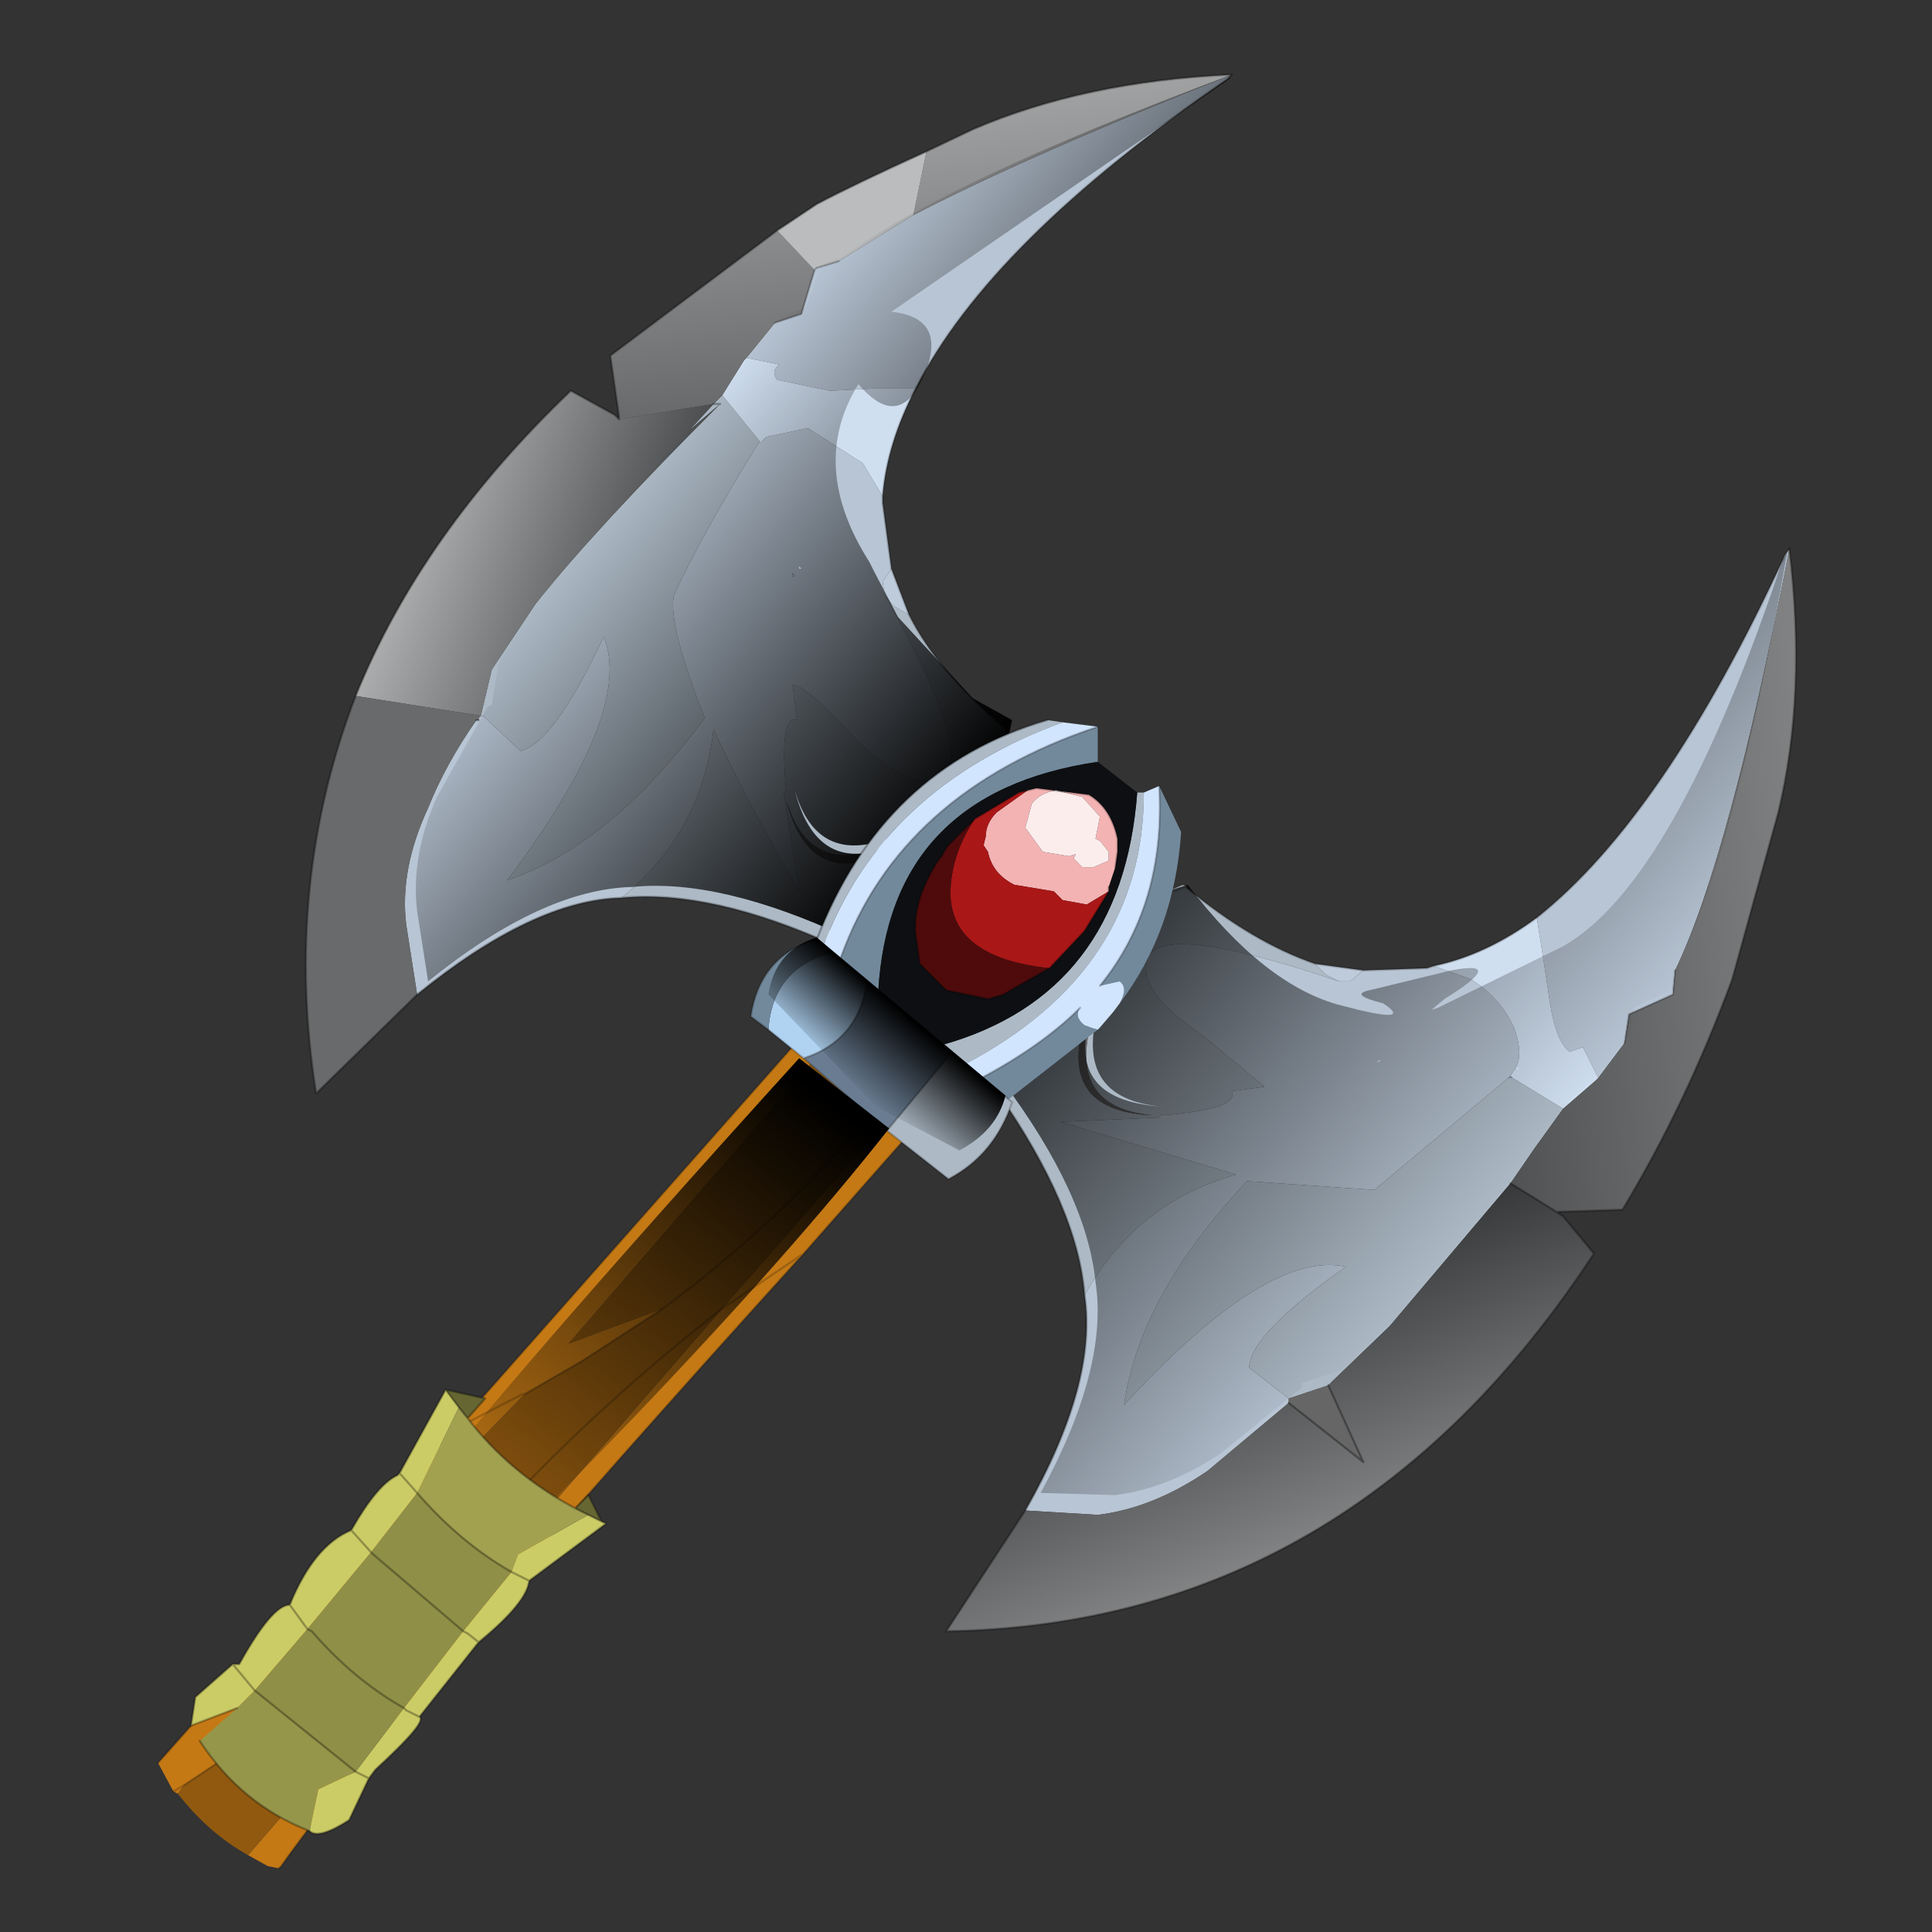 <?xml version="1.0" encoding="UTF-8" standalone="no"?>
<svg xmlns:xlink="http://www.w3.org/1999/xlink" height="440.0px" width="440.0px" xmlns="http://www.w3.org/2000/svg">
  <rect width="100%" height="100%" fill="#333333" stroke="none"/>
  <g transform="matrix(10.0, 0.0, 0.0, 10.0, 0.0, 0.0)">
    <use height="44.0" transform="matrix(1.0, 0.0, 0.0, 1.0, 0.0, 0.0)" width="44.0" xlink:href="#shape0"/>
  </g>
  <defs>
    <g id="shape0" transform="matrix(1.0, 0.0, 0.0, 1.0, 0.0, 0.0)">
      <path d="M44.0 44.0 L0.0 44.0 0.0 0.0 44.0 0.0 44.0 44.0" fill="#43adca" fill-opacity="0.0" fill-rule="evenodd" stroke="none"/>
      <path d="M22.0 25.35 Q21.8 25.6 21.5 25.35 21.15 25.05 21.35 24.8 L21.9 24.85 Q22.2 25.1 22.0 25.35" fill="url(#gradient0)" fill-rule="evenodd" stroke="none"/>
      <path d="M12.1 35.6 L12.05 35.65 12.0 35.65 12.05 35.6 12.1 35.6" fill="#5a4e39" fill-rule="evenodd" stroke="none"/>
      <path d="M22.65 23.25 L22.8 23.5 22.55 23.3 22.65 23.25" fill="#3d4954" fill-rule="evenodd" stroke="none"/>
      <path d="M20.3 25.4 L20.35 25.4 20.6 25.45 20.9 25.6 18.3 28.55 16.45 29.8 18.3 28.55 Q9.1 38.7 6.4 42.5 L6.35 42.55 6.1 42.5 5.65 42.25 16.45 29.8 20.3 25.4 M15.1 29.8 L13.25 31.0 11.95 31.75 Q8.35 35.4 5.25 39.25 L9.3 36.6 6.45 39.15 4.2 40.65 4.05 40.85 3.95 40.8 3.6 40.15 10.35 32.55 18.35 23.5 18.7 23.95 12.95 30.6 15.1 29.8 M11.95 31.75 L11.9 31.75 10.35 32.55 11.9 31.75 11.95 31.75 M4.2 40.65 L3.95 40.8 4.2 40.65" fill="#c47915" fill-rule="evenodd" stroke="none"/>
      <path d="M20.3 25.4 L16.45 29.8 Q13.75 31.9 11.45 34.35 L9.3 36.6 11.45 34.35 Q13.75 31.9 16.45 29.8 L5.65 42.25 Q4.75 41.75 4.05 40.85 L4.2 40.65 6.45 39.15 9.3 36.6 5.25 39.25 Q8.35 35.4 11.95 31.75 L13.25 31.0 15.1 29.8 Q17.8 27.8 19.95 25.25 17.8 27.8 15.1 29.8 L12.95 30.6 18.7 23.95 19.95 25.25 20.0 25.25 20.1 25.35 20.15 25.35 20.3 25.4" fill="#91590f" fill-rule="evenodd" stroke="none"/>
      <path d="M20.35 25.4 L20.3 25.4 20.15 25.35 M20.1 25.35 L20.0 25.25" fill="none" stroke="#000000" stroke-linecap="round" stroke-linejoin="round" stroke-opacity="0.302" stroke-width="0.05"/>
      <path d="M16.45 29.8 L18.3 28.55 20.9 25.6 20.6 25.45 M19.95 25.25 Q17.8 27.8 15.1 29.8 L13.25 31.0 11.95 31.75 M9.3 36.6 L11.45 34.35 Q13.75 31.9 16.45 29.8 M6.35 42.55 L6.4 42.5 Q9.1 38.7 18.3 28.55 M19.95 25.25 L18.7 23.95 18.35 23.5 10.35 32.55 11.9 31.75 11.95 31.75 M9.3 36.6 L6.45 39.15 4.2 40.65 M3.95 40.8 L4.2 40.65 M10.35 32.55 L3.6 40.15" fill="none" stroke="#000000" stroke-linecap="round" stroke-linejoin="round" stroke-opacity="0.2" stroke-width="0.05"/>
      <path d="M31.05 22.1 L32.5 22.05 32.65 22.0 33.5 22.3 Q34.2 22.75 34.5 23.45 34.7 24.05 34.5 24.35 L34.4 24.5 34.35 24.55 31.3 27.1 28.4 26.9 Q25.95 29.5 25.6 32.0 28.85 28.45 30.65 28.85 28.45 30.4 28.45 31.15 L29.35 31.85 29.35 31.95 27.5 33.5 Q26.25 34.35 25.0 34.5 L23.35 34.4 Q25.0 31.5 24.7 29.5 25.85 27.4 28.15 26.75 L24.15 25.55 26.4 25.45 Q26.45 25.35 26.5 25.4 28.25 25.25 28.05 24.85 L28.8 24.75 27.35 23.55 Q25.85 22.55 26.15 21.8 26.5 21.0 30.5 22.35 L30.75 22.35 31.05 22.1 M35.0 20.9 Q37.9 18.6 40.65 12.65 L40.75 12.5 Q39.4 19.5 38.15 22.1 L38.1 22.65 37.1 23.1 37.0 23.75 36.4 24.55 36.05 23.85 35.75 23.95 Q35.45 23.75 35.3 22.85 L35.15 21.85 35.0 20.9 M31.25 24.35 L31.2 24.35 31.3 24.35 31.25 24.35" fill="#b8c5d4" fill-rule="evenodd" stroke="none"/>
      <path d="M25.05 22.7 L26.3 20.45 26.35 20.4 26.95 20.15 27.05 20.2 27.0 20.2 Q28.5 21.45 29.95 21.95 L30.2 22.2 30.5 22.35 Q26.5 21.0 26.15 21.8 25.85 22.55 27.35 23.55 L28.8 24.75 28.05 24.85 Q28.25 25.25 26.5 25.4 26.45 25.35 26.4 25.45 L24.15 25.55 28.15 26.75 Q25.85 27.4 24.7 29.5 24.55 27.5 22.7 24.85 L24.75 23.1 Q24.0 25.3 26.25 25.4 24.05 25.2 25.05 22.7 M34.45 24.55 L35.6 25.25 34.95 26.15 34.4 26.95 31.65 30.2 30.35 31.45 30.25 31.55 29.35 31.85 28.45 31.15 Q28.45 30.4 30.65 28.85 28.85 28.45 25.6 32.0 25.95 29.5 28.4 26.9 L31.3 27.1 34.35 24.55 34.45 24.55 M26.3 20.45 L27.0 20.2 26.95 20.15 27.0 20.2 26.3 20.45 M31.25 24.35 L31.3 24.35 31.2 24.35 31.25 24.35" fill="#adbac6" fill-rule="evenodd" stroke="none"/>
      <path d="M24.75 23.1 L25.05 22.7 Q24.05 25.2 26.25 25.4 24.0 25.3 24.75 23.1 M29.35 31.85 L30.25 31.55 31.05 33.3 29.35 31.95 29.35 31.85" fill="#666666" fill-rule="evenodd" stroke="none"/>
      <path d="M32.65 22.0 Q33.85 21.75 35.0 20.9 L35.15 21.85 35.3 22.85 Q35.45 23.75 35.75 23.95 L36.05 23.85 36.4 24.55 36.35 24.6 35.6 25.25 34.45 24.55 34.4 24.5 34.5 24.35 Q34.7 24.05 34.5 23.45 34.2 22.75 33.5 22.3 L32.65 22.0" fill="#d0dff0" fill-rule="evenodd" stroke="none"/>
      <path d="M34.4 24.5 L34.45 24.55 34.35 24.55 34.4 24.5" fill="#8fa0b3" fill-rule="evenodd" stroke="none"/>
      <path d="M29.95 21.95 L31.05 22.1 30.75 22.35 30.5 22.35 30.2 22.2 29.95 21.95" fill="#becbdb" fill-rule="evenodd" stroke="none"/>
      <path d="M40.75 12.5 Q41.15 15.8 40.5 18.5 L39.45 22.3 Q38.4 25.15 36.95 27.55 L35.45 27.6 34.4 26.95 34.95 26.15 35.6 25.25 36.35 24.6 36.4 24.55 37.0 23.75 37.1 23.1 38.1 22.65 38.15 22.1 Q39.4 19.5 40.75 12.5" fill="url(#gradient1)" fill-rule="evenodd" stroke="none"/>
      <path d="M35.45 27.6 L35.6 27.7 36.3 28.55 Q30.75 37.0 21.55 37.15 L23.35 34.4 25.0 34.5 Q26.25 34.35 27.5 33.5 L29.35 31.95 31.05 33.3 30.25 31.55 30.35 31.45 31.65 30.2 34.4 26.95 35.45 27.6" fill="url(#gradient2)" fill-rule="evenodd" stroke="none"/>
      <path d="M25.05 22.7 L26.3 20.45 26.35 20.4 M40.75 12.5 Q41.15 15.8 40.5 18.5 L39.45 22.3 Q38.4 25.15 36.95 27.55 L35.45 27.6 35.6 27.7 36.3 28.55 Q30.75 37.0 21.55 37.15 L23.35 34.4 Q25.0 31.5 24.7 29.5 24.55 27.5 22.7 24.85 L24.75 23.1 M35.45 27.6 L34.4 26.95 M29.35 31.95 L31.05 33.3 30.25 31.55" fill="none" stroke="#000000" stroke-linecap="round" stroke-linejoin="round" stroke-opacity="0.302" stroke-width="0.05"/>
      <path d="M27.05 20.2 L27.0 20.2 Q28.5 21.45 29.95 21.95 L31.05 22.1 32.5 22.05 32.65 22.0 Q33.85 21.75 35.0 20.9 37.9 18.6 40.65 12.65 L40.75 12.5 M26.95 20.15 L27.0 20.2 26.3 20.45 M37.0 23.75 L37.1 23.1 38.1 22.65 38.15 22.1" fill="none" stroke="#000000" stroke-linecap="round" stroke-linejoin="round" stroke-opacity="0.2" stroke-width="0.05"/>
      <path d="M40.7 12.6 Q39.5 19.4 38.25 21.9 L38.25 22.45 37.2 22.95 37.15 23.5 36.55 24.35 36.55 24.4 35.8 25.0 35.15 25.9 34.6 26.65 31.95 29.85 30.65 31.1 30.55 31.2 29.65 31.5 29.65 31.6 27.8 33.1 Q26.6 33.9 25.4 34.05 L23.7 34.0 Q25.25 31.15 24.95 29.2 24.75 27.2 22.85 24.65 L24.9 22.95 Q24.15 25.05 26.45 25.2 24.25 25.0 25.15 22.55 L26.4 20.35 27.05 20.15 Q28.8 22.45 30.55 22.9 32.25 23.35 31.5 22.85 30.7 22.65 31.2 22.55 L33.05 22.1 Q34.35 21.85 32.9 22.75 L32.6 23.0 32.75 22.95 35.6 21.55 Q38.15 20.1 40.6 12.75 L40.7 12.6 M31.35 24.2 L31.45 24.15 31.4 24.15 31.35 24.2 M34.55 24.3 L34.55 24.35 34.6 24.35 34.55 24.3" fill="url(#gradient3)" fill-rule="evenodd" stroke="none"/>
      <path d="M28.05 1.7 L27.95 1.8 Q22.55 5.5 20.85 8.85 L19.85 8.85 18.9 8.9 17.7 8.65 Q17.55 8.45 17.75 8.3 L17.0 8.15 17.65 7.35 18.25 7.15 18.55 6.15 18.6 6.1 19.1 5.95 20.8 4.9 Q23.4 3.55 28.05 1.7 M20.1 11.3 L20.1 11.45 20.3 12.95 20.1 13.25 20.15 13.55 Q22.2 17.2 21.5 17.7 20.8 18.1 19.5 16.85 18.3 15.55 18.05 15.6 L18.15 16.4 Q17.75 16.25 17.9 18.0 L17.85 18.05 18.2 20.3 Q16.95 18.15 16.25 16.6 16.0 18.95 14.15 20.45 12.15 20.5 9.5 22.65 L9.25 21.05 Q9.1 19.8 9.75 18.4 10.15 17.4 10.85 16.4 L10.9 16.4 10.9 16.35 11.0 16.3 11.85 17.1 Q12.6 16.95 13.75 14.5 14.45 16.2 11.55 20.05 13.9 19.25 16.05 16.35 15.2 14.2 15.35 13.55 16.05 12.05 17.3 10.05 L17.35 10.05 17.45 9.95 18.4 9.75 19.65 10.55 20.1 11.3 M18.1 13.1 L18.05 13.05 18.05 13.15 18.1 13.1" fill="#b8c5d4" fill-rule="evenodd" stroke="none"/>
      <path d="M10.95 16.3 L11.2 15.25 12.2 13.75 Q13.55 12.05 16.4 9.2 L15.7 9.8 16.25 9.2 16.45 9.0 17.3 10.05 Q16.05 12.05 15.35 13.55 15.2 14.2 16.05 16.35 13.9 19.25 11.55 20.05 14.45 16.2 13.75 14.5 12.6 16.95 11.85 17.1 L11.0 16.3 10.9 16.35 10.95 16.3 M20.7 14.0 Q21.35 15.3 22.9 16.6 L22.95 16.55 22.9 16.6 22.85 17.3 22.75 17.25 20.8 18.95 Q18.5 20.3 17.9 18.2 18.45 20.4 20.45 19.3 L19.05 21.55 Q16.2 20.25 14.15 20.45 16.0 18.95 16.25 16.6 16.95 18.15 18.2 20.3 L17.85 18.05 17.9 18.0 Q17.75 16.25 18.15 16.4 L18.05 15.6 Q18.3 15.55 19.5 16.85 20.8 18.1 21.5 17.7 22.2 17.2 20.15 13.55 L20.35 13.8 20.7 14.0 M16.4 9.2 L16.25 9.2 16.4 9.2 M18.1 13.1 L18.05 13.15 18.05 13.05 18.1 13.1 M22.9 16.6 L22.75 17.25 22.9 16.6" fill="#adbac6" fill-rule="evenodd" stroke="none"/>
      <path d="M20.8 18.95 L20.45 19.3 Q18.45 20.4 17.9 18.2 18.5 20.3 20.8 18.95" fill="#666666" fill-rule="evenodd" stroke="none"/>
      <path d="M20.85 8.85 Q20.2 10.1 20.1 11.3 L19.65 10.55 18.4 9.75 17.45 9.95 17.35 10.05 17.3 10.05 16.45 9.0 16.95 8.2 17.0 8.15 17.75 8.3 Q17.55 8.45 17.7 8.65 L18.9 8.9 19.85 8.85 20.85 8.85" fill="#d0dff0" fill-rule="evenodd" stroke="none"/>
      <path d="M17.35 10.05 L17.3 10.05 17.35 10.05" fill="#8fa0b3" fill-rule="evenodd" stroke="none"/>
      <path d="M20.3 12.95 L20.7 14.0 20.35 13.8 20.15 13.55 20.1 13.25 20.3 12.95" fill="#becbdb" fill-rule="evenodd" stroke="none"/>
      <path d="M16.25 9.2 L14.1 9.55 14.1 9.5 13.9 8.1 17.7 5.25 18.55 6.15 18.25 7.15 17.65 7.35 17.0 8.15 16.95 8.2 16.45 9.0 16.25 9.2 M21.1 3.45 L22.15 2.95 Q24.7 1.85 28.05 1.7 23.4 3.55 20.8 4.9 L21.1 3.45" fill="url(#gradient4)" fill-rule="evenodd" stroke="none"/>
      <path d="M8.1 15.85 Q9.6 12.15 13.0 8.9 L14.0 9.45 14.1 9.55 16.25 9.2 15.7 9.8 16.4 9.2 Q13.55 12.05 12.2 13.75 L11.2 15.25 10.95 16.3 8.1 15.85" fill="url(#gradient5)" fill-rule="evenodd" stroke="none"/>
      <path d="M17.7 5.25 L18.6 4.65 Q19.45 4.2 21.1 3.45 L20.8 4.9 19.1 5.95 18.6 6.1 18.55 6.15 17.7 5.25" fill="#babcbd" fill-rule="evenodd" stroke="none"/>
      <path d="M8.1 15.85 L10.95 16.3 10.9 16.35 10.9 16.4 10.85 16.4 Q10.15 17.4 9.75 18.4 9.1 19.8 9.25 21.05 L9.5 22.65 7.2 24.9 Q6.45 20.15 8.1 15.85" fill="#696a6b" fill-rule="evenodd" stroke="none"/>
      <path d="M14.1 9.55 L14.0 9.45 13.0 8.9 Q9.6 12.15 8.1 15.85 M14.1 9.5 L13.9 8.1 17.7 5.25 18.6 4.65 Q19.45 4.2 21.1 3.45 L22.15 2.95 Q24.7 1.85 28.05 1.7 M22.85 17.3 L22.75 17.25 20.8 18.95 M20.45 19.3 L19.05 21.55 Q16.2 20.25 14.15 20.45 12.15 20.5 9.5 22.65 L7.2 24.9 Q6.45 20.15 8.1 15.85 M10.9 16.4 L10.85 16.4 M16.25 9.2 L16.4 9.2" fill="none" stroke="#000000" stroke-linecap="round" stroke-linejoin="round" stroke-opacity="0.302" stroke-width="0.05"/>
      <path d="M28.05 1.7 L27.95 1.8 Q22.55 5.5 20.85 8.85 20.2 10.1 20.1 11.3 L20.1 11.45 20.3 12.95 20.7 14.0 Q21.35 15.3 22.9 16.6 L22.95 16.55 M19.1 5.95 L18.6 6.1 18.55 6.15 18.25 7.15 17.65 7.35 M22.75 17.25 L22.9 16.6" fill="none" stroke="#000000" stroke-linecap="round" stroke-linejoin="round" stroke-opacity="0.2" stroke-width="0.05"/>
      <path d="M19.2 5.85 Q21.5 4.15 28.05 1.7 L28.0 1.8 20.3 7.1 Q21.7 7.25 20.95 8.75 20.4 9.75 19.55 8.75 18.4 10.6 19.8 12.8 L19.9 13.0 20.45 14.05 22.15 15.9 23.05 16.4 22.9 17.1 20.95 18.75 Q18.7 20.05 18.1 18.0 18.65 20.15 20.65 19.1 L19.3 21.35 Q16.4 20.0 14.4 20.2 12.35 20.25 9.75 22.35 L9.5 20.75 Q9.35 19.5 9.95 18.15 L11.1 16.1 11.2 16.05 11.35 15.15 11.4 15.0 12.4 13.5 15.15 10.35 15.85 9.65 16.55 8.85 17.1 8.05 17.1 8.0 17.75 7.25 18.35 7.0 18.7 6.0 19.2 5.85 M17.45 9.9 L17.4 9.9 17.45 9.9 M18.25 12.95 L18.2 12.9 18.2 12.95 18.25 12.95" fill="url(#gradient6)" fill-rule="evenodd" stroke="none"/>
      <path d="M25.9 18.05 L26.05 18.05 Q26.05 22.1 21.95 24.25 L21.45 23.8 Q25.55 22.65 25.9 18.05 M18.75 21.55 L18.6 21.4 Q20.1 17.5 23.85 16.4 L24.2 16.45 Q20.1 17.95 18.75 21.55" fill="#adbac6" fill-rule="evenodd" stroke="none"/>
      <path d="M26.4 17.9 L26.9 18.95 Q26.75 21.2 25.5 22.85 25.7 22.5 25.5 22.35 L25.05 22.45 Q26.55 20.6 26.4 17.9 M25.0 23.45 L22.95 25.05 22.35 24.55 Q23.75 23.8 24.6 22.95 24.45 23.15 24.7 23.35 L25.0 23.45 M20.0 22.6 L19.15 21.85 19.15 21.8 Q20.5 18.05 25.0 16.55 L25.0 17.35 Q20.25 18.05 20.0 22.6" fill="#72899c" fill-rule="evenodd" stroke="none"/>
      <path d="M25.0 17.35 L25.9 18.05 Q25.55 22.65 21.45 23.8 L20.0 22.6 Q20.25 18.05 25.0 17.35" fill="#0d0f12" fill-rule="evenodd" stroke="none"/>
      <path d="M26.05 18.05 L26.4 17.9 Q26.55 20.6 25.05 22.45 L25.5 22.35 Q25.7 22.5 25.5 22.85 L25.35 23.05 25.05 23.4 25.0 23.45 24.7 23.35 Q24.45 23.15 24.6 22.95 23.75 23.8 22.35 24.55 L21.95 24.25 Q26.05 22.1 26.05 18.05 M19.15 21.85 L18.75 21.55 Q20.1 17.95 24.2 16.45 L25.0 16.55 Q20.5 18.05 19.15 21.8 L19.15 21.85" fill="#d1e5ff" fill-rule="evenodd" stroke="none"/>
      <path d="M18.6 21.4 Q20.1 17.5 23.85 16.4" fill="none" stroke="#000000" stroke-linecap="round" stroke-linejoin="round" stroke-opacity="0.302" stroke-width="0.05"/>
      <path d="M26.4 17.9 Q26.55 20.6 25.05 22.45 M19.15 21.85 L19.15 21.8 Q20.5 18.05 25.0 16.55 M24.6 22.95 Q23.75 23.8 22.35 24.55" fill="none" stroke="#000000" stroke-linecap="round" stroke-linejoin="round" stroke-opacity="0.2" stroke-width="0.05"/>
      <path d="M18.3 24.1 L17.5 23.45 Q17.6 22.05 18.95 21.7 L19.75 22.35 Q19.55 23.7 18.3 24.1" fill="#b0d3f2" fill-rule="evenodd" stroke="none"/>
      <path d="M17.5 23.45 L17.1 23.15 Q17.3 21.8 18.55 21.4 L18.95 21.7 Q17.6 22.05 17.5 23.45" fill="#72899c" fill-rule="evenodd" stroke="none"/>
      <path d="M21.65 24.0 L23.05 25.1 Q22.65 26.3 21.6 26.85 L20.2 25.75 21.65 24.0" fill="#adbac6" fill-rule="evenodd" stroke="none"/>
      <path d="M20.2 25.75 L18.3 24.1 Q19.55 23.7 19.75 22.35 L21.65 24.0 20.2 25.75" fill="#697c91" fill-rule="evenodd" stroke="none"/>
      <path d="M21.65 24.0 L23.05 25.1 Q22.65 26.3 21.6 26.85 L20.2 25.75 18.3 24.1 17.5 23.45 17.1 23.15 Q17.3 21.8 18.55 21.4 L18.95 21.7 19.75 22.35 21.65 24.0 20.2 25.75 M19.75 22.35 Q19.55 23.7 18.3 24.1" fill="none" stroke="#000000" stroke-linecap="round" stroke-linejoin="round" stroke-opacity="0.2" stroke-width="0.05"/>
      <path d="M25.4 19.75 L25.35 19.9 25.25 20.2 25.25 20.3 24.75 20.6 24.2 20.5 24.0 20.3 23.1 20.15 Q22.6 19.9 22.5 19.4 L22.4 19.25 22.45 19.05 Q22.45 18.75 22.7 18.5 L23.4 18.0 23.6 17.95 24.8 18.1 Q25.3 18.4 25.45 19.1 L25.45 19.4 25.4 19.75 M24.05 18.0 Q23.7 18.05 23.5 18.3 L23.35 18.85 23.75 19.4 24.35 19.5 24.5 19.45 24.45 19.55 24.65 19.75 24.9 19.75 25.25 19.6 25.25 19.4 25.05 19.15 24.95 19.1 25.05 18.6 24.65 18.15 24.05 18.0" fill="#f4b3b3" fill-rule="evenodd" stroke="none"/>
      <path d="M25.25 20.3 L24.7 21.2 23.9 22.05 Q21.55 21.8 21.65 20.2 21.7 19.4 22.2 18.65 L23.2 18.05 23.4 18.0 22.7 18.5 Q22.45 18.75 22.45 19.05 L22.4 19.25 22.5 19.4 Q22.6 19.9 23.1 20.15 L24.0 20.3 24.2 20.5 24.75 20.6 25.25 20.3" fill="#aa1717" fill-rule="evenodd" stroke="none"/>
      <path d="M23.9 22.05 L23.1 22.5 22.85 22.65 22.5 22.75 21.55 22.55 20.95 21.95 20.9 21.6 20.85 21.25 Q20.8 20.45 21.4 19.55 L21.45 19.5 21.5 19.4 21.6 19.25 22.2 18.65 Q21.7 19.4 21.65 20.2 21.55 21.8 23.9 22.05" fill="#4f0b0b" fill-rule="evenodd" stroke="none"/>
      <path d="M24.05 18.0 L24.65 18.15 25.05 18.6 24.95 19.1 25.05 19.15 25.25 19.4 25.25 19.6 24.9 19.75 24.65 19.75 24.45 19.55 24.5 19.45 24.35 19.5 23.75 19.4 23.35 18.85 23.5 18.3 Q23.7 18.05 24.05 18.0" fill="#fceded" fill-rule="evenodd" stroke="none"/>
      <path d="M25.25 20.2 L25.25 20.3 24.7 21.2 23.9 22.05 23.1 22.5 22.85 22.65 22.5 22.75 21.55 22.55 20.95 21.95 20.9 21.6 20.85 21.25 Q20.8 20.45 21.4 19.55 L21.45 19.5 21.5 19.4 21.6 19.25 22.2 18.65 23.2 18.05 23.4 18.0 23.6 17.95 24.8 18.1 Q25.3 18.4 25.45 19.1 L25.45 19.4 25.4 19.75" fill="none" stroke="#000000" stroke-linecap="round" stroke-linejoin="round" stroke-opacity="0.251" stroke-width="0.05"/>
      <path d="M18.2 24.1 L20.25 25.7 Q15.75 31.4 6.1 40.5 11.45 34.05 10.8 34.35 L7.75 37.9 Q3.95 39.8 18.2 24.1" fill="url(#gradient7)" fill-rule="evenodd" stroke="none"/>
      <path d="M21.85 26.2 L19.95 25.2 17.5 22.65 Q17.65 21.65 18.6 21.35 L22.9 24.95 Q22.7 25.75 21.85 26.2" fill="url(#gradient8)" fill-rule="evenodd" stroke="none"/>
      <path d="M13.7 34.65 L13.8 34.7 12.05 36.0 Q12.0 36.5 10.9 37.4 L9.55 39.1 Q9.75 39.2 8.55 40.3 L8.4 40.5 7.95 41.45 Q7.25 41.9 7.05 41.7 L7.25 40.75 8.1 40.35 9.2 38.9 10.55 37.15 10.65 37.2 10.9 37.4 10.65 37.2 10.55 37.15 11.65 35.8 11.8 35.4 13.4 34.5 13.7 34.65 M5.4 38.9 L4.35 39.3 4.45 38.65 5.3 37.9 5.45 37.9 Q6.2 36.55 6.6 36.55 7.15 35.2 8.0 34.85 8.6 33.8 9.05 33.6 L9.1 33.55 10.15 31.65 10.45 32.05 9.5 34.0 9.1 33.55 9.5 34.0 8.45 35.35 7.0 37.1 6.6 36.55 7.0 37.1 5.8 38.5 5.4 38.9 M9.55 39.1 L9.25 38.95 9.2 38.9 9.25 38.95 9.55 39.1 M12.05 36.0 L11.65 35.8 12.05 36.0 M8.4 40.5 L8.1 40.35 8.4 40.5 M5.8 38.5 L5.3 37.9 5.8 38.5 M8.0 34.85 L8.45 35.35 8.0 34.85" fill="#cccc66" fill-rule="evenodd" stroke="none"/>
      <path d="M10.65 32.3 Q11.6 33.55 13.1 34.35 L13.4 34.5 11.8 35.4 11.65 35.8 Q10.5 35.15 9.5 34.0 L10.45 32.05 10.65 32.3" fill="#a1a150" fill-rule="evenodd" stroke="none"/>
      <path d="M7.05 41.7 Q5.5 41.1 4.55 39.65 L5.4 38.9 5.8 38.5 8.1 40.35 7.25 40.75 7.05 41.7" fill="#96964a" fill-rule="evenodd" stroke="none"/>
      <path d="M9.5 34.0 Q10.5 35.15 11.65 35.8 L10.55 37.15 9.2 38.9 8.1 40.35 5.8 38.5 7.0 37.1 7.1 37.15 Q8.05 38.25 9.2 38.9 8.05 38.25 7.1 37.15 L7.0 37.1 8.45 35.35 9.5 34.0 M8.45 35.35 L8.5 35.4 10.55 37.15 8.5 35.4 8.45 35.35" fill="#8f8f47" fill-rule="evenodd" stroke="none"/>
      <path d="M13.1 34.35 L13.4 34.05 13.7 34.65 13.4 34.5 13.1 34.35 M10.15 31.65 L11.05 31.85 10.65 32.3 10.45 32.05 10.15 31.65" fill="#666632" fill-rule="evenodd" stroke="none"/>
      <path d="M10.65 32.3 Q11.6 33.55 13.1 34.35 L13.4 34.05 13.7 34.65 13.8 34.7 12.05 36.0 Q12.0 36.5 10.9 37.4 L9.55 39.1 Q9.75 39.2 8.55 40.3 L8.4 40.5 7.95 41.45 Q7.25 41.9 7.05 41.7 5.5 41.1 4.55 39.65 M5.4 38.9 L4.35 39.3 4.45 38.65 5.3 37.9 5.45 37.9 Q6.2 36.55 6.6 36.55 7.15 35.2 8.0 34.85 8.6 33.8 9.05 33.6 L9.1 33.55 10.15 31.65 11.05 31.85 10.65 32.3 10.45 32.05 M9.5 34.0 Q10.5 35.15 11.65 35.8 L12.05 36.0 M13.4 34.5 L13.1 34.35 M10.15 31.65 L10.45 32.05 M9.1 33.55 L9.5 34.0 M13.4 34.5 L13.7 34.65 M9.2 38.9 L9.25 38.95 9.55 39.1 M10.55 37.15 L10.65 37.2 10.9 37.4 M8.1 40.35 L8.4 40.5 M7.0 37.1 L7.1 37.15 Q8.05 38.25 9.2 38.9 M10.55 37.15 L8.5 35.4 8.45 35.35 8.0 34.85 M7.0 37.1 L6.6 36.55 M5.3 37.9 L5.8 38.5 8.1 40.35" fill="none" stroke="#000000" stroke-linecap="round" stroke-linejoin="round" stroke-opacity="0.302" stroke-width="0.05"/>
    </g>
    <linearGradient gradientTransform="matrix(0.608, 0.509, -0.509, 0.609, -59.5, -252.05)" gradientUnits="userSpaceOnUse" id="gradient0" spreadMethod="pad" x1="-819.2" x2="819.2">
      <stop offset="0.0" stop-color="#000000"/>
      <stop offset="1.0" stop-color="#000000" stop-opacity="0.0"/>
    </linearGradient>
    <linearGradient gradientTransform="matrix(0.014, -0.007, 3.0E-4, 0.005, 39.6, 30.45)" gradientUnits="userSpaceOnUse" id="gradient1" spreadMethod="pad" x1="-819.2" x2="819.2">
      <stop offset="0.0" stop-color="#222426"/>
      <stop offset="1.0" stop-color="#c2c2c2"/>
    </linearGradient>
    <linearGradient gradientTransform="matrix(6.0E-4, 0.008, -0.005, 0.002, 27.3, 34.8)" gradientUnits="userSpaceOnUse" id="gradient2" spreadMethod="pad" x1="-819.2" x2="819.2">
      <stop offset="0.0" stop-color="#222426"/>
      <stop offset="1.0" stop-color="#c2c2c2"/>
    </linearGradient>
    <linearGradient gradientTransform="matrix(0.005, 0.004, -0.011, 0.013, 31.35, 22.6)" gradientUnits="userSpaceOnUse" id="gradient3" spreadMethod="pad" x1="-819.2" x2="819.2">
      <stop offset="0.0" stop-color="#000000" stop-opacity="0.702"/>
      <stop offset="1.0" stop-color="#000000" stop-opacity="0.0"/>
    </linearGradient>
    <linearGradient gradientTransform="matrix(0.004, -0.015, -0.005, 6.0E-4, 10.55, 5.95)" gradientUnits="userSpaceOnUse" id="gradient4" spreadMethod="pad" x1="-819.2" x2="819.2">
      <stop offset="0.0" stop-color="#222426"/>
      <stop offset="1.0" stop-color="#f7f7f7"/>
    </linearGradient>
    <linearGradient gradientTransform="matrix(-0.008, 8.0E-4, -0.002, 0.005, 8.45, 18.85)" gradientUnits="userSpaceOnUse" id="gradient5" spreadMethod="pad" x1="-819.2" x2="819.2">
      <stop offset="0.0" stop-color="#222426"/>
      <stop offset="1.0" stop-color="#ffffff"/>
    </linearGradient>
    <linearGradient gradientTransform="matrix(-0.005, -0.004, -0.011, 0.013, 19.8, 12.7)" gradientUnits="userSpaceOnUse" id="gradient6" spreadMethod="pad" x1="-819.2" x2="819.2">
      <stop offset="0.0" stop-color="#000000"/>
      <stop offset="1.0" stop-color="#000000" stop-opacity="0.0"/>
    </linearGradient>
    <linearGradient gradientTransform="matrix(-0.005, 0.006, -0.005, -0.004, 15.05, 30.2)" gradientUnits="userSpaceOnUse" id="gradient7" spreadMethod="pad" x1="-819.2" x2="819.2">
      <stop offset="0.0" stop-color="#000000"/>
      <stop offset="1.0" stop-color="#000000" stop-opacity="0.0"/>
    </linearGradient>
    <linearGradient gradientTransform="matrix(-8.0E-4, 0.001, -0.013, -0.011, 20.5, 24.35)" gradientUnits="userSpaceOnUse" id="gradient8" spreadMethod="pad" x1="-819.2" x2="819.2">
      <stop offset="0.0" stop-color="#000000"/>
      <stop offset="1.0" stop-color="#000000" stop-opacity="0.0"/>
    </linearGradient>
  </defs>
</svg>
